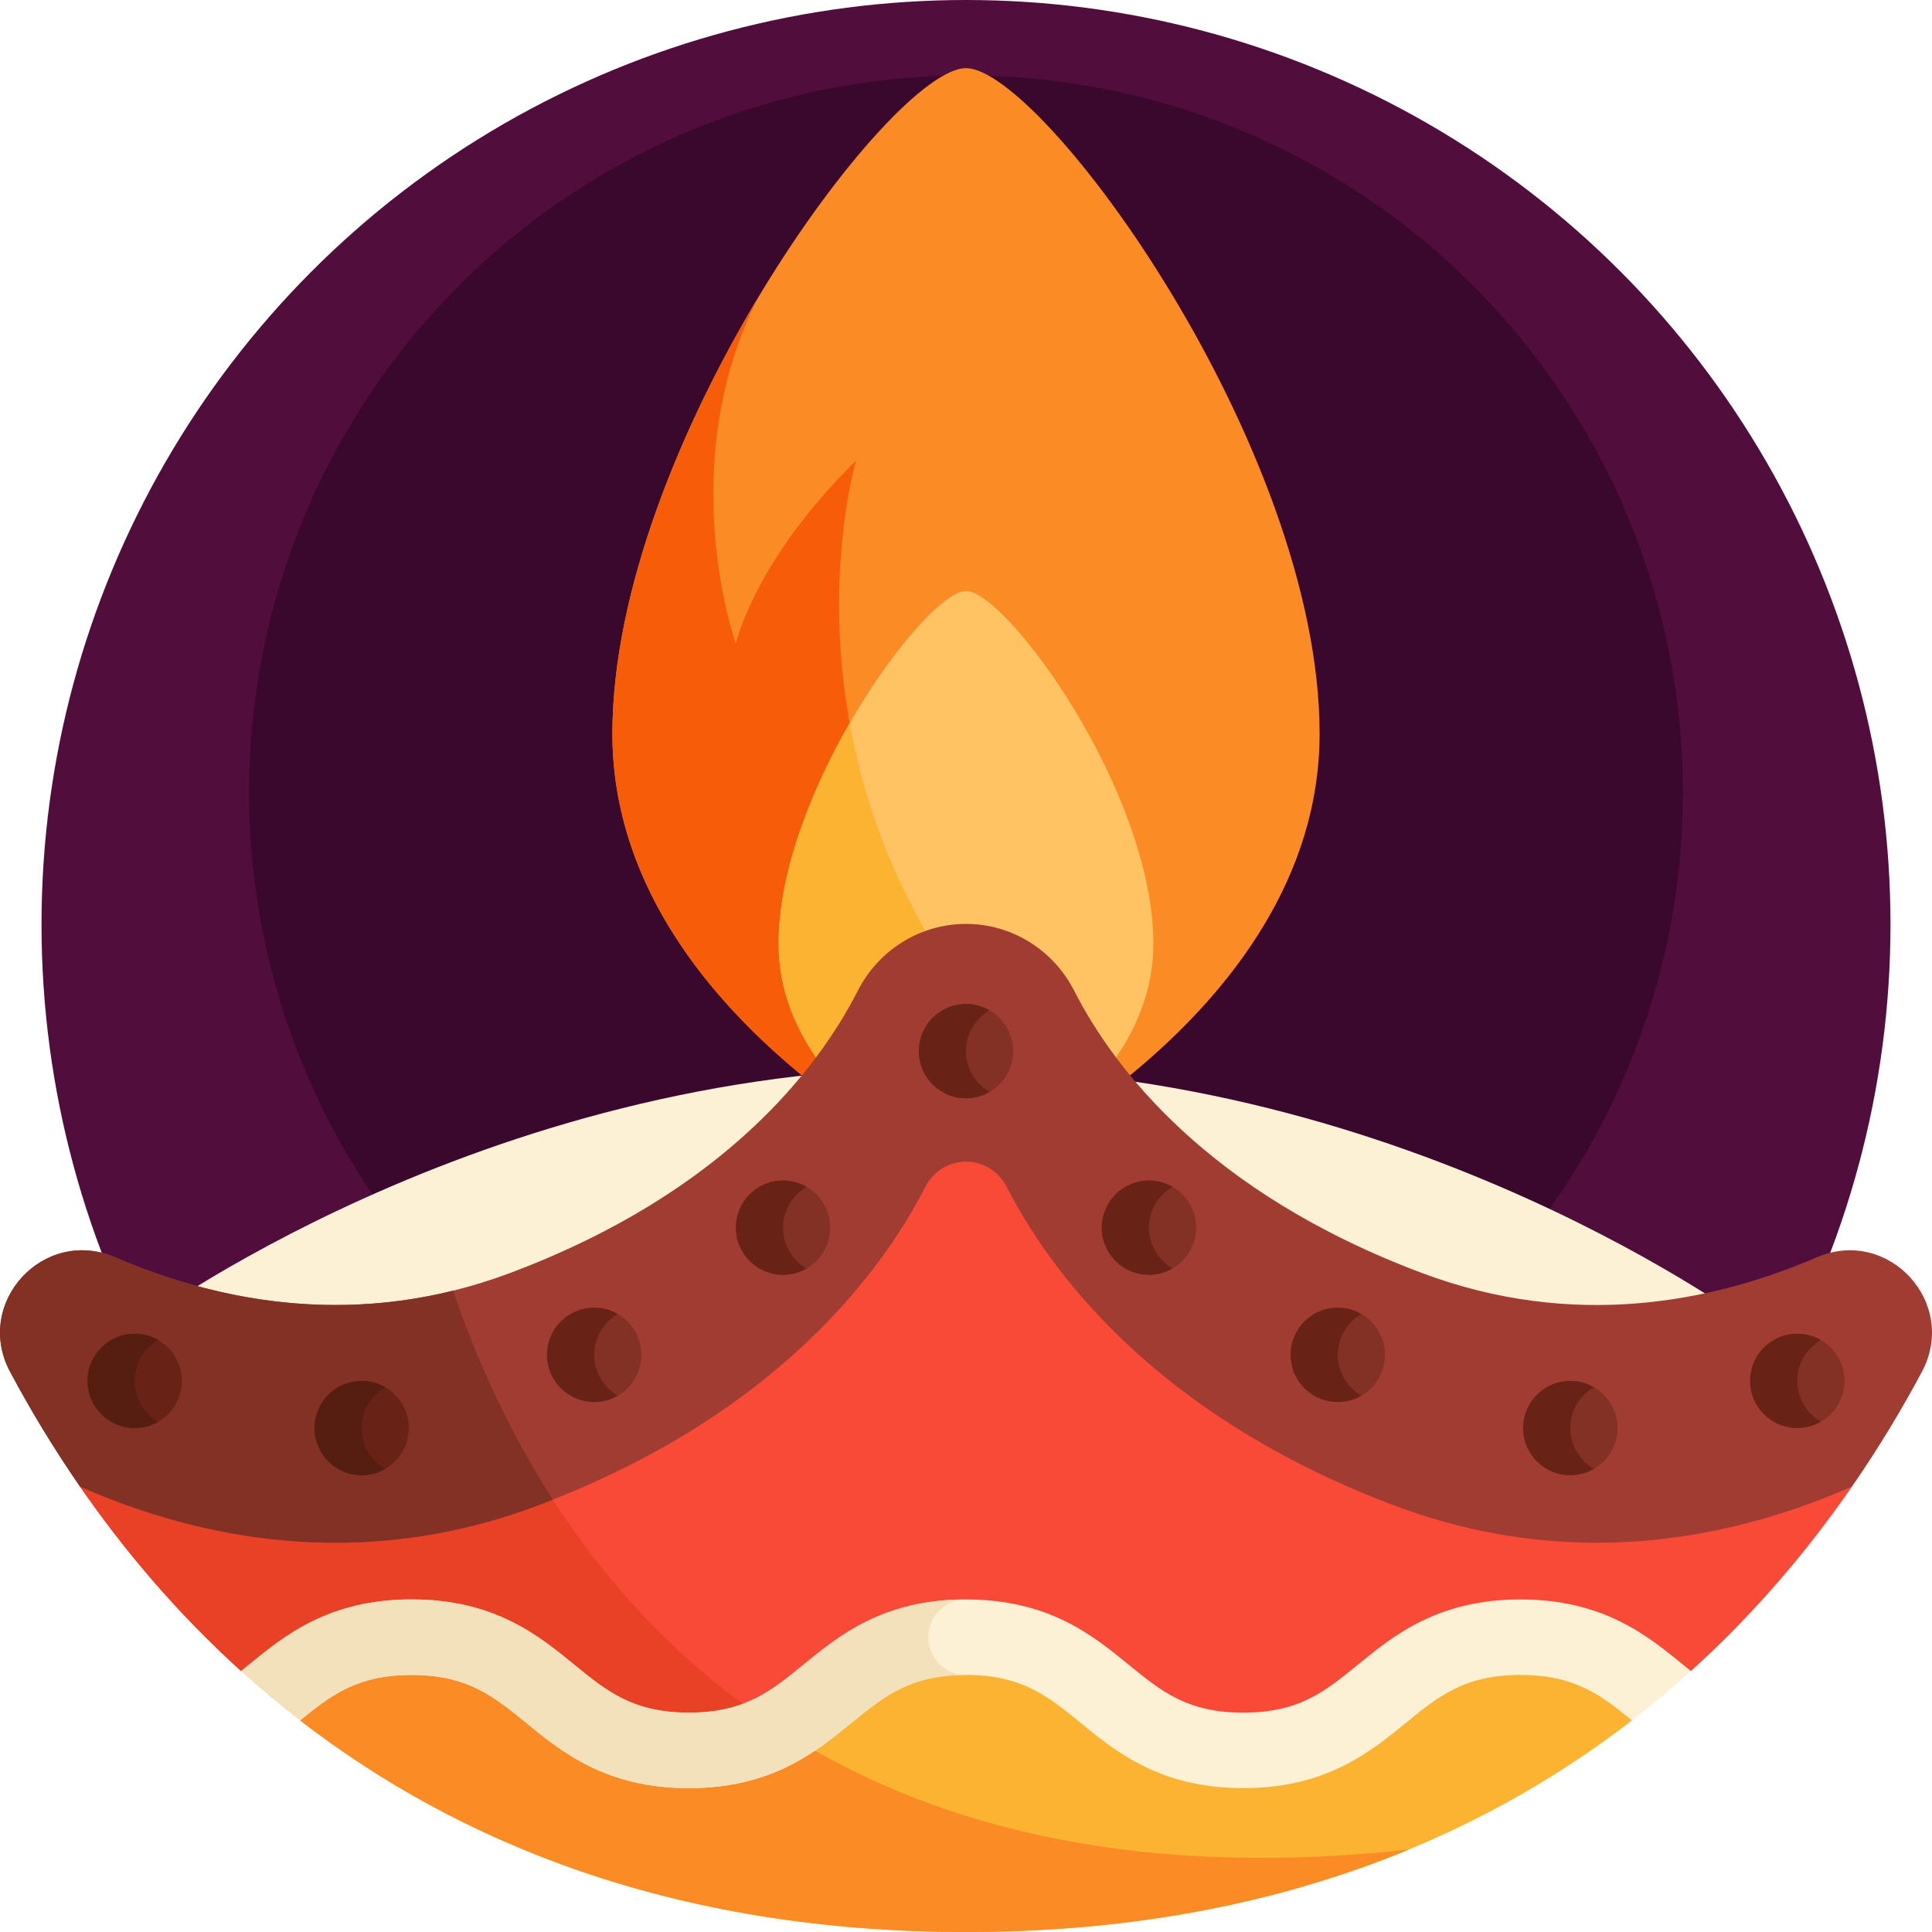 <svg id="Capa_1" enable-background="new 0 0 512 512" height="512" viewBox="0 0 512 512" width="512" xmlns="http://www.w3.org/2000/svg"><g><g><circle cx="256" cy="245" fill="#510e3c" r="245"/></g><g><circle cx="256" cy="210" fill="#3a082d" r="190"/></g><g><path d="m250.514 282.906c-123.337 0-214.99 69.057-214.99 69.057h429.979c.001 0-91.652-69.057-214.989-69.057z" fill="#fcf1d4"/></g><g><path d="m256 18.066c-20.168 0-93.707 100.337-93.707 176.369s93.707 118.41 93.707 118.41 93.707-42.378 93.707-118.41-73.539-176.369-93.707-176.369z" fill="#fb8b24"/></g><g><path d="m226.872 122.064c-27.064 26.553-31.862 48.511-31.862 48.511s-16.725-46.688 5.784-91.514c-20.576 34.386-38.501 77.839-38.501 115.375 0 76.032 93.707 118.41 93.707 118.41s13.037-5.898 29.384-17.236c-87.171-77.714-58.512-173.546-58.512-173.546z" fill="#f75d08"/></g><g><path d="m256 156.632c-10.688 0-49.658 53.172-49.658 93.464s49.658 62.749 49.658 62.749 49.658-22.458 49.658-62.749-38.97-93.464-49.658-93.464z" fill="#ffc364"/></g><g><path d="m225.171 191.633c-10.228 17.765-18.829 39.535-18.829 58.463 0 40.292 49.658 62.749 49.658 62.749s14.369-6.502 27.649-18.78c-37.348-33.993-52.844-71.284-58.478-102.432z" fill="#fcb332"/></g><g><path d="m63.896 442.852 192.104 26.957 192.106-26.958c17.242-15.598 31.305-32.425 42.693-48.898 0 0-113.544 13.89-234.799-110.999-121.254 124.887-234.796 110.999-234.799 110.998 11.388 16.475 25.453 33.302 42.695 48.9z" fill="#f94a38"/></g><g><path d="m63.896 442.852 152.638 21.418c-42.717-24.076-68.743-59.976-84.512-92.861-64.763 28.165-110.819 22.543-110.821 22.543 11.388 16.475 25.453 33.302 42.695 48.9z" fill="#e84126"/></g><g><path d="m481.473 333.201c-27.976 12.044-64.666 19.151-104.621 4.168-57.008-21.378-81.848-54.548-92.189-74.824-5.513-10.81-16.529-17.7-28.663-17.7-12.134 0-23.15 6.891-28.663 17.7-10.341 20.276-35.181 53.446-92.189 74.824-39.955 14.983-76.646 7.877-104.621-4.168-18.98-8.172-37.59 12.107-27.856 30.335 5.196 9.729 11.331 20.002 18.53 30.416 19.171 8.433 42.18 14.892 67.717 14.891 18.088 0 36.005-3.28 53.252-9.748 64.45-24.168 92.186-63.293 102.983-84.464 2.135-4.186 6.291-6.787 10.846-6.787s8.711 2.601 10.847 6.787c10.797 21.17 38.534 60.295 102.983 84.463 17.248 6.468 35.164 9.748 53.244 9.748h.011c25.538-.002 48.547-6.462 67.718-14.897 7.197-10.412 13.331-20.683 18.526-30.41 9.736-18.227-8.874-38.505-27.855-30.334z" fill="#a03c32"/></g><g><path d="m120.088 342.042c-34.077 8.421-65.14 1.673-89.561-8.841-18.98-8.172-37.59 12.107-27.856 30.335 5.196 9.729 11.331 20.002 18.53 30.416 19.171 8.433 42.18 14.892 67.717 14.891 18.088 0 36.005-3.28 53.252-9.748 1.474-.553 2.908-1.122 4.344-1.69-12.297-19.102-20.708-38.476-26.426-55.363z" fill="#843125"/></g><g><circle cx="256" cy="278.566" fill="#843125" r="12.5"/></g><g><path d="m256 278.566c0-4.624 2.517-8.652 6.25-10.814-1.84-1.066-3.971-1.686-6.25-1.686-6.904 0-12.5 5.596-12.5 12.5s5.596 12.5 12.5 12.5c2.279 0 4.41-.62 6.25-1.686-3.733-2.162-6.25-6.19-6.25-10.814z" fill="#682316"/></g><g><circle cx="304.489" cy="325.345" fill="#843125" r="12.5"/></g><g><path d="m304.489 325.345c0-4.624 2.517-8.652 6.25-10.814-1.84-1.066-3.971-1.686-6.25-1.686-6.904 0-12.5 5.596-12.5 12.5s5.596 12.5 12.5 12.5c2.279 0 4.41-.62 6.25-1.686-3.732-2.162-6.25-6.19-6.25-10.814z" fill="#682316"/></g><g><circle cx="354.532" cy="359.047" fill="#843125" r="12.5"/></g><g><circle cx="416.149" cy="378.452" fill="#843125" r="12.5"/></g><g><circle cx="476.301" cy="365.952" fill="#843125" r="12.5"/></g><g><circle cx="207.511" cy="325.345" fill="#843125" r="12.5"/></g><g><circle cx="157.468" cy="359.047" fill="#843125" r="12.5"/></g><g><circle cx="95.851" cy="378.452" fill="#682316" r="12.5"/></g><g><circle cx="35.699" cy="365.952" fill="#682316" r="12.5"/></g><g><path d="m432.483 443.261c-7.287-5.225-15.872-9.389-29.555-9.389-36.729 0-36.729 30-73.458 30-36.731 0-36.731-30-73.461-30-36.732 0-36.732 30-73.463 30-36.733 0-36.733-30-73.467-30-13.686 0-22.272 4.165-29.56 9.39v12.662c41.42 31.997 98.493 56.076 176.481 56.076 77.989 0 135.062-24.079 176.483-56.077z" fill="#fcb332"/></g><g><path d="m206.383 458.126c-6.14 3.39-13.547 5.747-23.838 5.747-36.733 0-36.733-30-73.467-30-13.686 0-22.272 4.165-29.56 9.39v12.662c41.421 31.996 98.494 56.075 176.482 56.075 46.022 0 84.756-8.39 117.295-21.839-74.568 8.111-128.27-7.02-166.912-32.035z" fill="#fb8b24"/></g><g><path d="m109.078 443.873c14.802 0 21.689 5.625 30.408 12.745 9.413 7.688 21.128 17.255 43.059 17.255 21.93 0 33.645-9.567 43.057-17.255 8.719-7.121 15.605-12.745 30.406-12.745 14.8 0 21.687 5.625 30.405 12.745 9.412 7.688 21.126 17.255 43.056 17.255 21.929 0 33.643-9.567 43.055-17.255 8.717-7.121 15.603-12.745 30.403-12.745 14.314 0 21.23 5.266 29.555 12.053 5.478-4.232 10.68-8.603 15.623-13.075-.699-.564-1.403-1.136-2.122-1.723-9.412-7.688-21.126-17.255-43.056-17.255-21.929 0-33.643 9.567-43.055 17.255-8.718 7.121-15.604 12.745-30.403 12.745-14.8 0-21.687-5.625-30.405-12.745-9.412-7.688-21.126-17.255-43.056-17.255-21.931 0-33.645 9.567-43.058 17.255-8.718 7.121-15.605 12.745-30.406 12.745-14.802 0-21.689-5.625-30.408-12.745-9.413-7.688-21.128-17.255-43.059-17.255s-33.646 9.567-43.059 17.255c-.719.587-1.424 1.16-2.123 1.725 4.943 4.471 10.144 8.843 15.623 13.075 8.327-6.789 15.243-12.055 29.56-12.055z" fill="#fcf1d4"/></g><g><path d="m255.997 423.873c-21.923.003-33.635 9.569-43.046 17.255-8.718 7.121-15.605 12.745-30.406 12.745-14.802 0-21.689-5.625-30.408-12.745-9.413-7.688-21.128-17.255-43.059-17.255s-33.646 9.567-43.059 17.255c-.719.587-1.424 1.16-2.123 1.725 4.943 4.471 10.144 8.843 15.623 13.075 8.327-6.788 15.243-12.054 29.56-12.054 14.802 0 21.689 5.625 30.408 12.745 9.413 7.688 21.128 17.255 43.059 17.255 21.93 0 33.645-9.567 43.057-17.255 8.717-7.119 15.603-12.743 30.397-12.745-5.523 0-10-4.477-10-10s4.475-9.999 9.997-10.001z" fill="#f2e1bb"/></g><g><path d="m354.532 359.047c0-4.624 2.517-8.652 6.25-10.814-1.84-1.066-3.971-1.686-6.25-1.686-6.904 0-12.5 5.596-12.5 12.5s5.596 12.5 12.5 12.5c2.279 0 4.41-.62 6.25-1.686-3.733-2.162-6.25-6.19-6.25-10.814z" fill="#682316"/></g><g><path d="m416.149 378.452c0-4.624 2.517-8.652 6.25-10.814-1.84-1.066-3.971-1.686-6.25-1.686-6.904 0-12.5 5.596-12.5 12.5s5.596 12.5 12.5 12.5c2.279 0 4.41-.62 6.25-1.686-3.733-2.163-6.25-6.19-6.25-10.814z" fill="#682316"/></g><g><path d="m476.301 365.952c0-4.624 2.517-8.652 6.25-10.814-1.84-1.066-3.971-1.686-6.25-1.686-6.904 0-12.5 5.596-12.5 12.5s5.596 12.5 12.5 12.5c2.279 0 4.41-.62 6.25-1.686-3.732-2.163-6.25-6.19-6.25-10.814z" fill="#682316"/></g><g><path d="m207.511 325.345c0-4.624 2.517-8.652 6.25-10.814-1.84-1.066-3.971-1.686-6.25-1.686-6.904 0-12.5 5.596-12.5 12.5s5.596 12.5 12.5 12.5c2.279 0 4.41-.62 6.25-1.686-3.733-2.162-6.25-6.19-6.25-10.814z" fill="#682316"/></g><g><path d="m157.468 359.047c0-4.624 2.517-8.652 6.25-10.814-1.84-1.066-3.971-1.686-6.25-1.686-6.904 0-12.5 5.596-12.5 12.5s5.596 12.5 12.5 12.5c2.279 0 4.41-.62 6.25-1.686-3.733-2.162-6.25-6.19-6.25-10.814z" fill="#682316"/></g><g><path d="m95.851 378.452c0-4.624 2.517-8.652 6.25-10.814-1.84-1.066-3.971-1.686-6.25-1.686-6.904 0-12.5 5.596-12.5 12.5s5.596 12.5 12.5 12.5c2.279 0 4.41-.62 6.25-1.686-3.733-2.163-6.25-6.19-6.25-10.814z" fill="#561e11"/></g><g><path d="m35.699 365.952c0-4.624 2.517-8.652 6.25-10.814-1.84-1.066-3.971-1.686-6.25-1.686-6.904 0-12.5 5.596-12.5 12.5s5.596 12.5 12.5 12.5c2.279 0 4.41-.62 6.25-1.686-3.733-2.163-6.25-6.19-6.25-10.814z" fill="#561e11"/></g></g></svg>